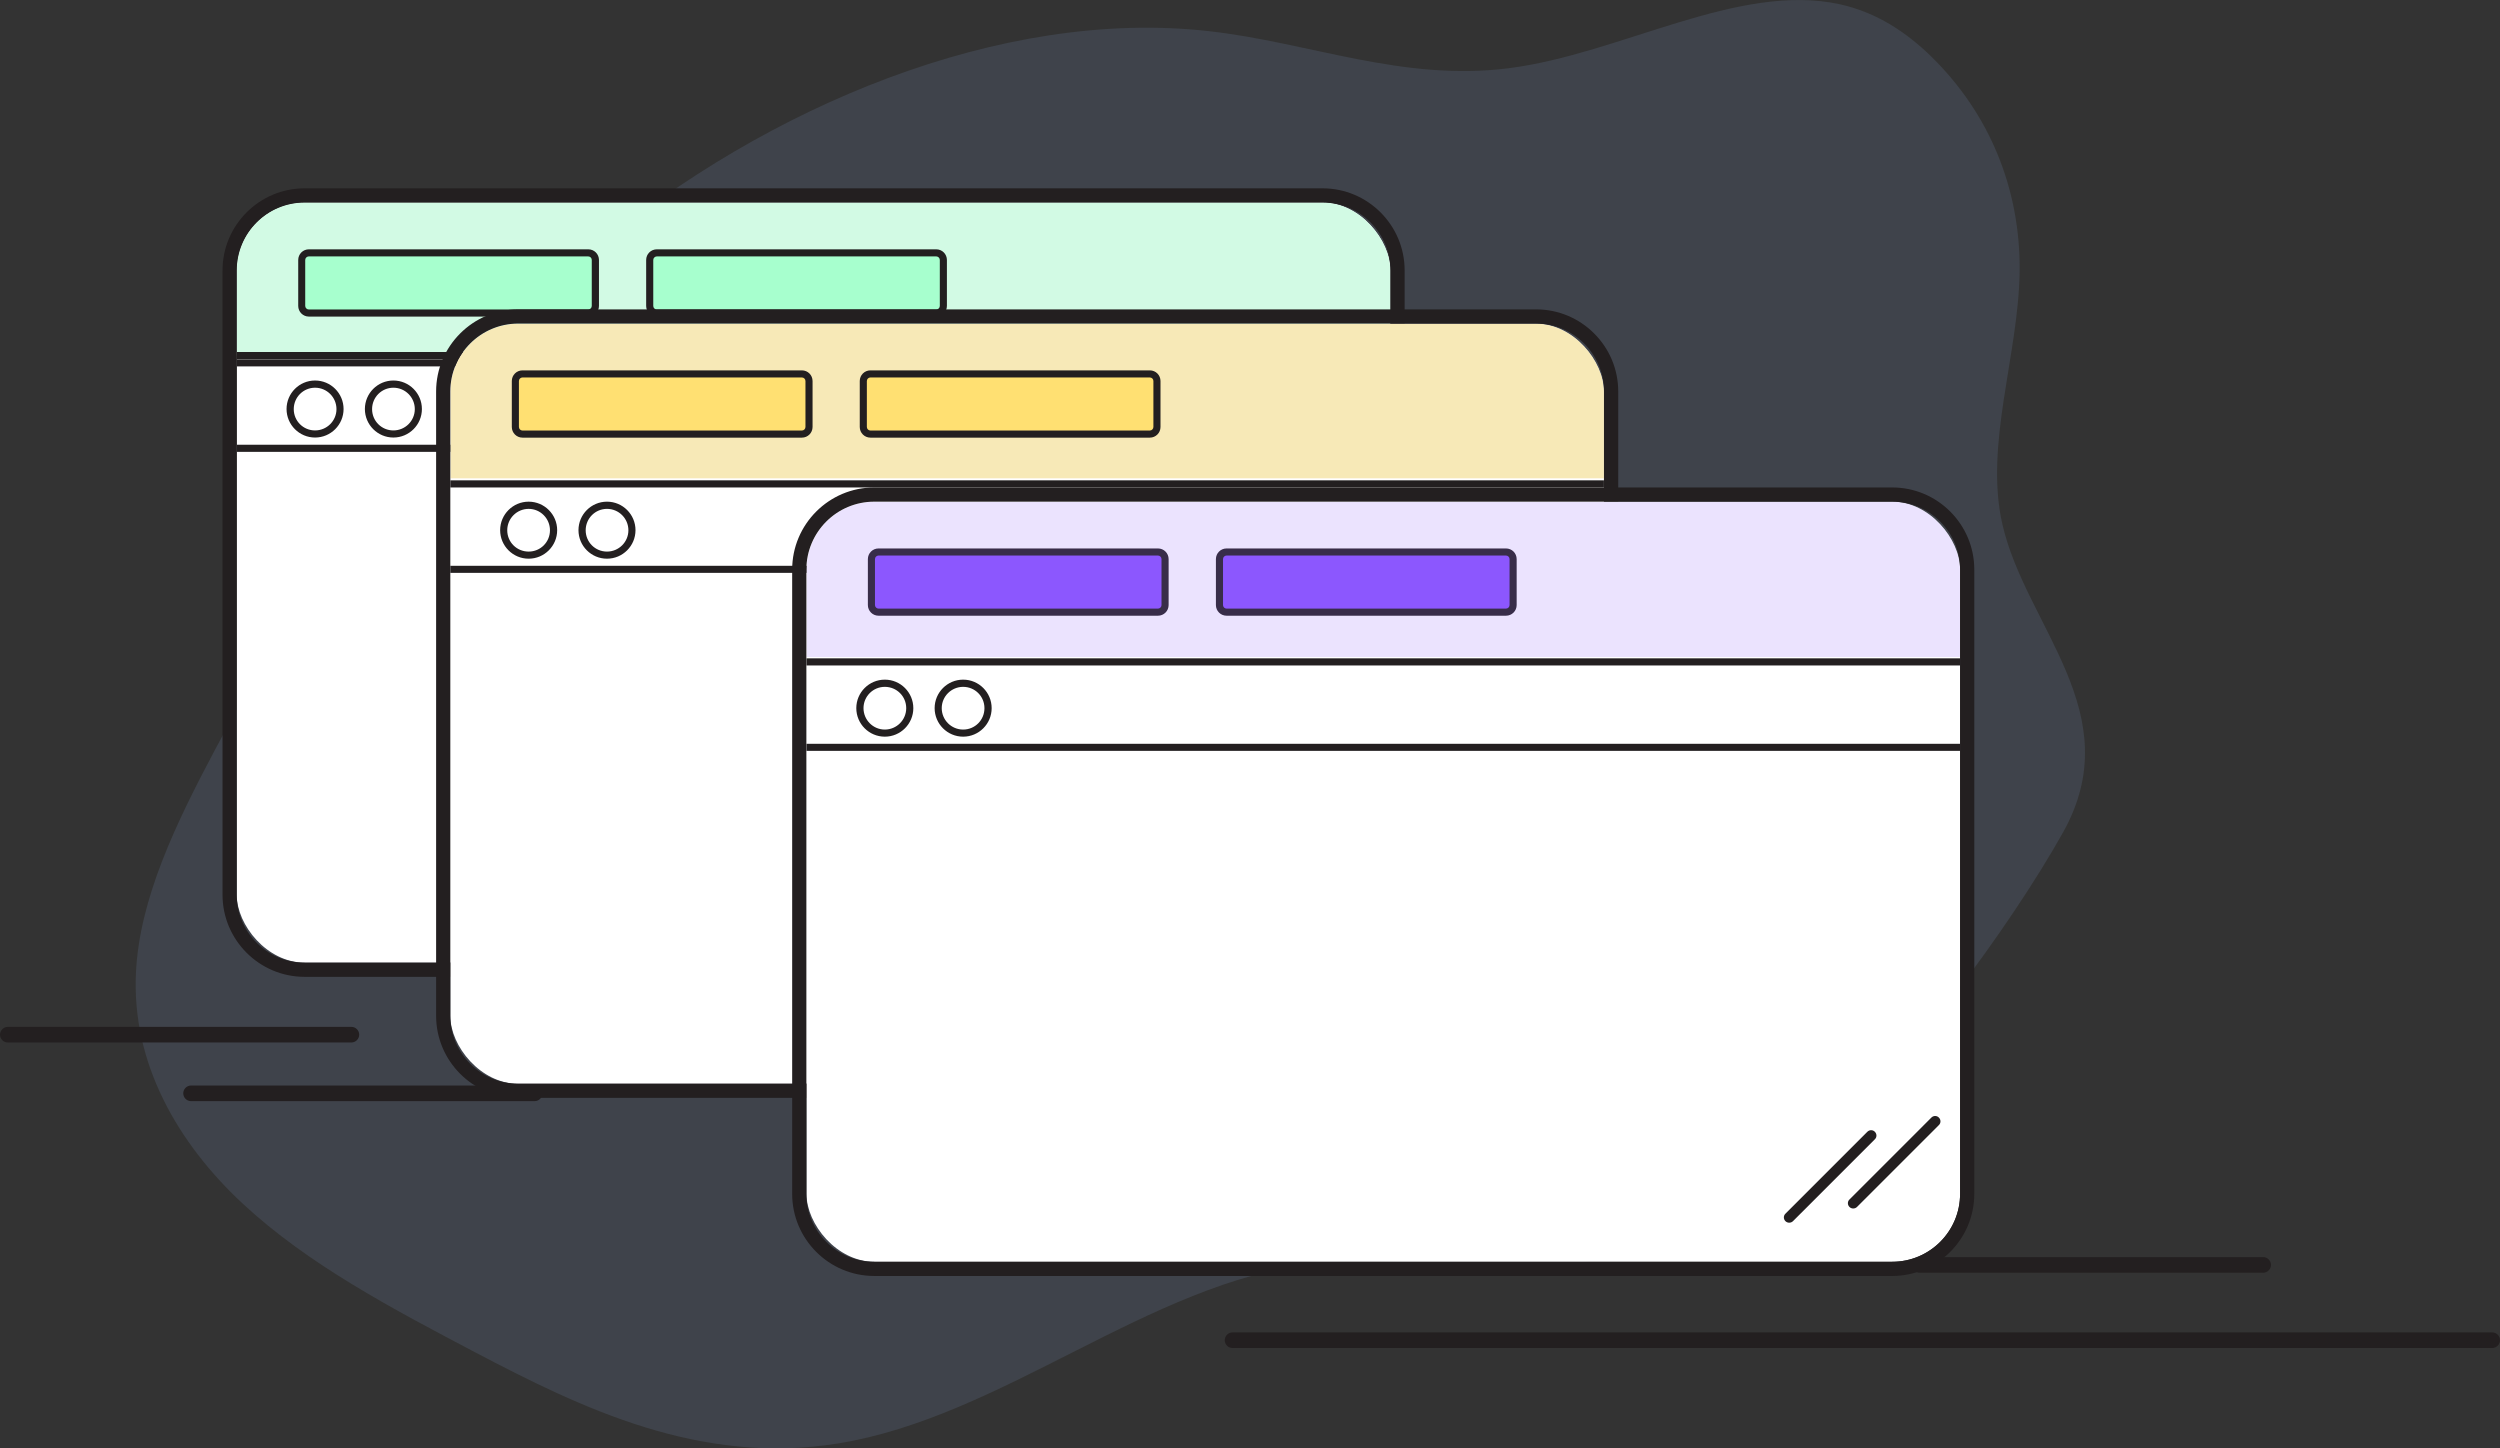 <!-- This Source Code Form is subject to the terms of the Mozilla Public
   - License, v. 2.0. If a copy of the MPL was not distributed with this
   - file, You can obtain one at http://mozilla.org/MPL/2.0/. -->
<svg id="Layer_1" xmlns="http://www.w3.org/2000/svg" xmlns:xlink="http://www.w3.org/1999/xlink" viewBox="0 0 246.38 142.74"><rect x="0" y="0" width="246.38" height="142.74" fill="#333333" stroke="none"/><defs><style>.cls-1{fill:#a7ffce;}.cls-2{fill:#fff;}.cls-3{fill:#ecc74a;}.cls-4{fill:#ffe072;}.cls-5{fill:#9768f9;}.cls-6{clip-path:url(#clippath-2);}.cls-7{opacity:.4;}.cls-8{clip-path:url(#clippath-1);}.cls-9{opacity:.12;}.cls-10{opacity:.19;}.cls-11{clip-path:url(#clippath);}.cls-12{fill:#8a52ff;}.cls-13{fill:none;}.cls-14{fill:#d2fae4;}.cls-15{fill:#97bdfc;}.cls-16{fill:#231f20;}</style><clipPath id="clippath"><rect class="cls-13" x="23.33" y="19.96" width="113.69" height="74.91" rx="6.69" ry="6.69"/></clipPath><clipPath id="clippath-1"><rect class="cls-13" x="44.38" y="31.9" width="113.69" height="74.91" rx="6.69" ry="6.69"/></clipPath><clipPath id="clippath-2"><rect class="cls-13" x="79.48" y="49.44" width="113.69" height="74.91" rx="6.69" ry="6.69"/></clipPath></defs><g class="cls-9"><path class="cls-15" d="M179.66,112.75c-3.75,3.5-8.22,6.4-13.1,8.5-4.87,2.1-10.02,3.34-15.1,3.65-7.48,.39-14.51-1.28-22.03-.39-16.24,1.92-30.61,15.14-46.87,17.75-13.6,2.18-25.26-3.49-35.72-8.98-8.21-4.32-16.49-8.68-22.92-14.66s-10.96-13.88-10.52-22.77c.35-7.33,3.98-14.78,7.79-21.96,9.39-17.65,20.73-35.37,37.52-49.36C75.49,10.53,98.68,.76,119.13,3.07c9.96,1.12,19.1,5,29.59,3.65,11-1.41,22.59-8.49,32.6-6.3,3.69,.81,6.63,2.83,9.02,5.16,5.74,5.63,8.79,13.05,8.7,21.19-.12,8.27-3.49,17.08-1.7,24.9,2.32,10.12,12.54,18.64,5.97,30.38-5.29,9.43-15.24,22.78-23.65,30.71h0Z"/></g><path class="cls-16" d="M223.04,125.43h-33.86c-.43,0-.77-.35-.77-.77s.35-.77,.77-.77h33.86c.43,0,.77,.35,.77,.77s-.35,.77-.77,.77Z"/><path class="cls-16" d="M245.61,132.85H121.47c-.43,0-.77-.35-.77-.77s.35-.77,.77-.77h124.14c.43,0,.77,.35,.77,.77s-.35,.77-.77,.77Z"/><path class="cls-16" d="M34.63,102.74H.77c-.43,0-.77-.35-.77-.77s.35-.77,.77-.77H34.63c.43,0,.77,.35,.77,.77s-.35,.77-.77,.77Z"/><path class="cls-16" d="M52.69,108.52H18.83c-.43,0-.77-.35-.77-.77s.35-.77,.77-.77H52.69c.43,0,.77,.35,.77,.77s-.35,.77-.77,.77Z"/><g class="cls-11"><g><rect class="cls-2" x="23.33" y="19.96" width="113.69" height="74.91" rx="6.69" ry="6.69"/><path class="cls-16" d="M142.64,44.53H22.63v-9.12h120.01v9.12Zm-119.31-.7h118.61v-7.72H23.33v7.72Z"/><g><rect class="cls-14" x="22.92" y="18.96" width="119.25" height="16.08"/><path class="cls-16" d="M142.52,35.39H22.57V18.61h119.96v16.78h0Zm-119.25-.7h118.55v-15.37H23.27v15.37Z"/></g><g><rect class="cls-1" x="29.74" y="24.93" width="28.93" height="5.93" rx=".7" ry=".7"/><path class="cls-16" d="M57.97,31.2H30.44c-.58,0-1.05-.47-1.05-1.05v-4.53c0-.58,.47-1.05,1.05-1.05h27.54c.58,0,1.05,.47,1.05,1.05v4.53c0,.58-.47,1.05-1.05,1.05h-.01Zm-27.54-5.93c-.19,0-.35,.16-.35,.35v4.53c0,.19,.16,.35,.35,.35h27.54c.19,0,.35-.16,.35-.35v-4.53c0-.19-.15-.35-.35-.35H30.43Z"/></g><g><rect class="cls-1" x="64.04" y="24.93" width="28.93" height="5.93" rx=".7" ry=".7"/><path class="cls-16" d="M92.27,31.2h-27.54c-.58,0-1.05-.47-1.05-1.05v-4.53c0-.58,.47-1.05,1.05-1.05h27.54c.58,0,1.05,.47,1.05,1.05v4.53c0,.58-.47,1.05-1.05,1.05Zm-27.54-5.93c-.19,0-.35,.16-.35,.35v4.53c0,.19,.15,.35,.35,.35h27.54c.19,0,.35-.16,.35-.35v-4.53c0-.19-.16-.35-.35-.35h-27.54Z"/></g><path class="cls-16" d="M31.05,43.12c-1.55,0-2.81-1.26-2.81-2.81s1.26-2.81,2.81-2.81,2.81,1.26,2.81,2.81-1.26,2.81-2.81,2.81Zm0-4.91c-1.16,0-2.1,.94-2.1,2.11s.94,2.1,2.1,2.1,2.11-.94,2.11-2.1-.94-2.11-2.11-2.11Z"/><path class="cls-16" d="M38.77,43.12c-1.55,0-2.81-1.26-2.81-2.81s1.26-2.81,2.81-2.81,2.81,1.26,2.81,2.81-1.26,2.81-2.81,2.81Zm0-4.91c-1.16,0-2.1,.94-2.1,2.11s.94,2.1,2.1,2.1,2.11-.94,2.11-2.1-.94-2.11-2.11-2.11Z"/></g></g><path class="cls-16" d="M130.34,96.27H30.02c-4.46,0-8.09-3.63-8.09-8.09V26.65c0-4.46,3.63-8.09,8.09-8.09h100.32c4.46,0,8.09,3.63,8.09,8.09v61.53c0,4.46-3.63,8.09-8.09,8.09ZM30.02,19.96c-3.69,0-6.69,3-6.69,6.69v61.53c0,3.69,3,6.69,6.69,6.69h100.32c3.69,0,6.69-3,6.69-6.69V26.65c0-3.69-3-6.69-6.69-6.69H30.02Z"/><g class="cls-8"><g><rect class="cls-2" x="44.38" y="31.9" width="113.69" height="74.91" rx="6.69" ry="6.69"/><path class="cls-16" d="M163.69,56.46H43.68v-9.12h120.01v9.12Zm-119.31-.7h118.61v-7.72H44.38v7.72Z"/><g class="cls-7"><rect class="cls-3" x="43.54" y="30.36" width="119.96" height="16.78"/></g><g><rect class="cls-4" x="50.79" y="36.86" width="28.93" height="5.93" rx=".7" ry=".7"/><path class="cls-16" d="M79.03,43.13h-27.54c-.58,0-1.05-.47-1.05-1.05v-4.53c0-.58,.47-1.05,1.05-1.05h27.54c.58,0,1.05,.47,1.05,1.05v4.53c0,.58-.47,1.05-1.05,1.05Zm-27.54-5.93c-.19,0-.35,.16-.35,.35v4.53c0,.19,.16,.35,.35,.35h27.54c.19,0,.35-.16,.35-.35v-4.53c0-.19-.16-.35-.35-.35h-27.54Z"/></g><g><rect class="cls-4" x="85.09" y="36.86" width="28.93" height="5.93" rx=".7" ry=".7"/><path class="cls-16" d="M113.32,43.13h-27.54c-.58,0-1.05-.47-1.05-1.05v-4.53c0-.58,.47-1.05,1.05-1.05h27.54c.58,0,1.05,.47,1.05,1.05v4.53c0,.58-.47,1.05-1.05,1.05Zm-27.54-5.93c-.19,0-.35,.16-.35,.35v4.53c0,.19,.16,.35,.35,.35h27.54c.19,0,.35-.16,.35-.35v-4.53c0-.19-.15-.35-.35-.35h-27.54Z"/></g><path class="cls-16" d="M52.1,55.06c-1.55,0-2.81-1.26-2.81-2.81s1.26-2.81,2.81-2.81,2.81,1.26,2.81,2.81-1.26,2.81-2.81,2.81Zm0-4.91c-1.16,0-2.11,.94-2.11,2.11s.94,2.1,2.11,2.1,2.1-.94,2.1-2.1-.94-2.11-2.1-2.11Z"/><path class="cls-16" d="M59.82,55.06c-1.55,0-2.81-1.26-2.81-2.81s1.26-2.81,2.81-2.81,2.81,1.26,2.81,2.81-1.26,2.81-2.81,2.81Zm0-4.91c-1.16,0-2.1,.94-2.1,2.11s.94,2.1,2.1,2.1,2.11-.94,2.11-2.1-.94-2.11-2.11-2.11Z"/></g></g><path class="cls-16" d="M151.39,108.2H51.07c-4.46,0-8.09-3.63-8.09-8.09V38.58c0-4.46,3.63-8.09,8.09-8.09h100.32c4.46,0,8.09,3.63,8.09,8.09v61.53c0,4.46-3.63,8.09-8.09,8.09ZM51.07,31.89c-3.69,0-6.69,3-6.69,6.69v61.53c0,3.69,3,6.69,6.69,6.69h100.32c3.69,0,6.69-3,6.69-6.69V38.58c0-3.69-3-6.69-6.69-6.69H51.07Z"/><g class="cls-6"><g><rect class="cls-2" x="79.48" y="49.44" width="113.69" height="74.91" rx="6.69" ry="6.69"/><g><rect class="cls-12" x="85.89" y="54.4" width="28.93" height="5.93" rx=".7" ry=".7"/><path class="cls-16" d="M114.12,60.68h-27.54c-.58,0-1.05-.47-1.05-1.05v-4.53c0-.58,.47-1.05,1.05-1.05h27.54c.58,0,1.05,.47,1.05,1.05v4.53c0,.58-.47,1.05-1.05,1.05Zm-27.54-5.93c-.19,0-.35,.16-.35,.35v4.53c0,.19,.16,.35,.35,.35h27.54c.19,0,.35-.16,.35-.35v-4.53c0-.19-.16-.35-.35-.35h-27.54Z"/></g><g><rect class="cls-12" x="120.18" y="54.4" width="28.93" height="5.93" rx=".7" ry=".7"/><path class="cls-16" d="M148.42,60.68h-27.54c-.58,0-1.05-.47-1.05-1.05v-4.53c0-.58,.47-1.05,1.05-1.05h27.54c.58,0,1.05,.47,1.05,1.05v4.53c0,.58-.47,1.05-1.05,1.05Zm-27.54-5.93c-.19,0-.35,.16-.35,.35v4.53c0,.19,.16,.35,.35,.35h27.54c.19,0,.35-.16,.35-.35v-4.53c0-.19-.16-.35-.35-.35h-27.54Z"/></g><path class="cls-16" d="M198.79,74H78.77v-9.12h120.01v9.12h0Zm-119.31-.7h118.61v-7.72H79.48v7.72Z"/><g class="cls-10"><path class="cls-5" d="M78.77,64.75h119.96v-6.71c0-5.56-4.51-10.07-10.07-10.07H88.84c-5.56,0-10.07,4.51-10.07,10.07v6.71Z"/></g><path class="cls-16" d="M87.2,72.6c-1.55,0-2.81-1.26-2.81-2.81s1.26-2.81,2.81-2.81,2.81,1.26,2.81,2.81-1.26,2.81-2.81,2.81Zm0-4.91c-1.16,0-2.1,.94-2.1,2.1s.94,2.11,2.1,2.11,2.11-.94,2.11-2.11-.94-2.1-2.11-2.1Z"/><path class="cls-16" d="M94.92,72.6c-1.55,0-2.81-1.26-2.81-2.81s1.26-2.81,2.81-2.81,2.81,1.26,2.81,2.81-1.26,2.81-2.81,2.81Zm0-4.91c-1.16,0-2.11,.94-2.11,2.1s.94,2.11,2.11,2.11,2.1-.94,2.1-2.11-.94-2.1-2.1-2.1Z"/><path class="cls-16" d="M176.33,120.5c-.13,0-.27-.05-.37-.15-.21-.21-.21-.54,0-.74l8.07-8.07c.21-.21,.54-.21,.74,0,.21,.21,.21,.54,0,.74l-8.07,8.07c-.1,.1-.24,.15-.37,.15h0Z"/><path class="cls-16" d="M182.64,119.1c-.13,0-.27-.05-.37-.15-.21-.21-.21-.54,0-.74l8.07-8.07c.21-.21,.54-.21,.74,0,.21,.21,.21,.54,0,.74l-8.07,8.07c-.1,.1-.24,.15-.37,.15h0Z"/></g></g><path class="cls-16" d="M186.48,125.75H86.16c-4.46,0-8.09-3.63-8.09-8.09V56.13c0-4.46,3.63-8.09,8.09-8.09h100.32c4.46,0,8.09,3.63,8.09,8.09v61.53c0,4.46-3.63,8.09-8.09,8.09h0ZM86.16,49.44c-3.69,0-6.69,3-6.69,6.69v61.53c0,3.69,3,6.69,6.69,6.69h100.32c3.69,0,6.69-3,6.69-6.69V56.13c0-3.69-3-6.69-6.69-6.69H86.16Z"/></svg>
